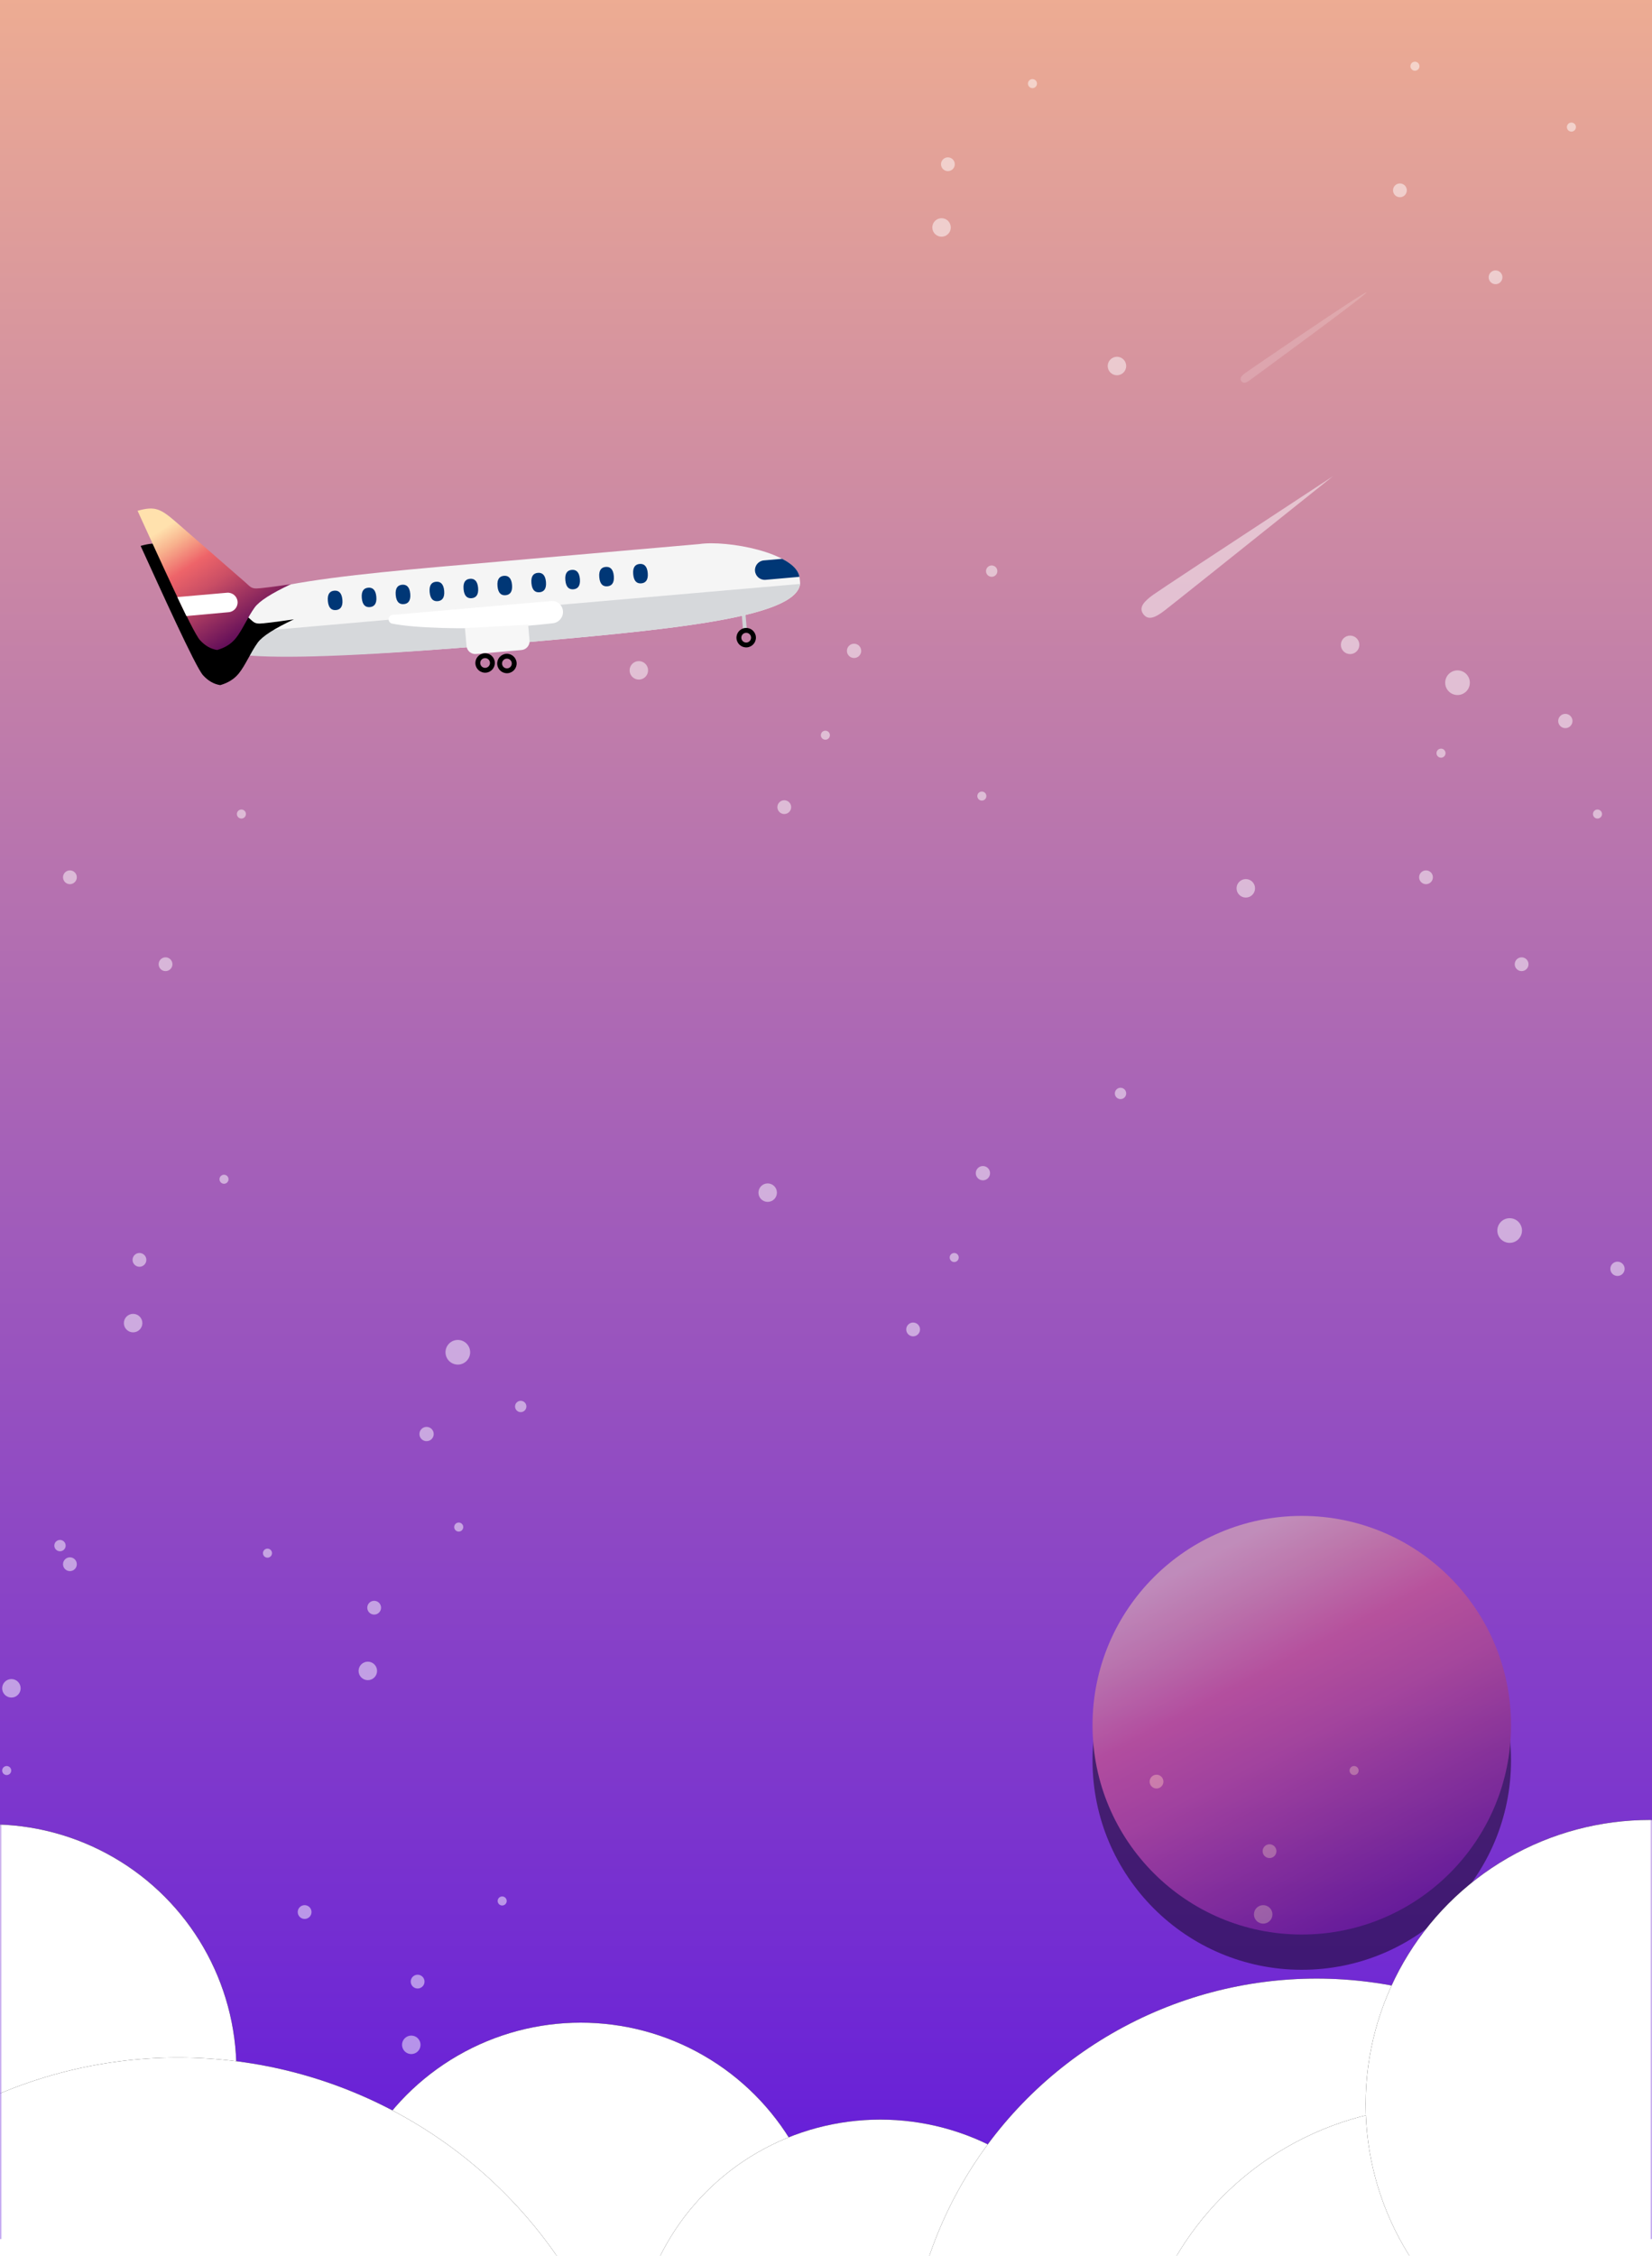 <?xml version="1.0" encoding="UTF-8" standalone="no"?>
<svg width="375px" height="512px" viewBox="0 0 375 512" version="1.1" xmlns="http://www.w3.org/2000/svg" xmlns:xlink="http://www.w3.org/1999/xlink">
    <!-- Generator: Sketch 45.1 (43504) - http://www.bohemiancoding.com/sketch -->
    <title>lxr_bg_2</title>
    <desc>Created with Sketch.</desc>
    <defs>
        <linearGradient x1="31.822%" y1="0%" x2="31.822%" y2="100%" id="linearGradient-1">
            <stop stop-color="#EEAD92" offset="0%"></stop>
            <stop stop-color="#6018DC" offset="100%"></stop>
        </linearGradient>
        <rect id="path-2" x="0" y="0" width="375" height="508.104"></rect>
        <linearGradient x1="70.295%" y1="95.784%" x2="25.582%" y2="10.666%" id="linearGradient-4">
            <stop stop-color="#520457" offset="0%"></stop>
            <stop stop-color="#CA4E65" offset="48.328%"></stop>
            <stop stop-color="#EE6469" offset="67.683%"></stop>
            <stop stop-color="#F8B38E" offset="86.905%"></stop>
            <stop stop-color="#FFE1AD" offset="100%"></stop>
        </linearGradient>
        <path d="M15.412,33.737 C17.231,33.388 18.702,32.636 19.825,31.481 C21.509,29.747 22.981,26.872 24.743,24.855 C25.918,23.511 28.801,21.999 33.392,20.321 C28.989,20.569 26.371,20.663 25.54,20.602 C24.293,20.511 24.083,19.998 23.151,19.037 C22.219,18.076 11.98,7.43 8.654,4.002 C5.328,0.573 4.159,-0.05 0.165,0.688 C3.722,10.659 10.153,29.114 11.719,31.165 C12.762,32.533 13.993,33.39 15.412,33.737 Z" id="path-5"></path>
        <filter x="-97.8%" y="-73.5%" width="295.6%" height="295.0%" filterUnits="objectBoundingBox" id="filter-6">
            <feOffset dx="0" dy="8" in="SourceAlpha" result="shadowOffsetOuter1"></feOffset>
            <feGaussianBlur stdDeviation="9.5" in="shadowOffsetOuter1" result="shadowBlurOuter1"></feGaussianBlur>
            <feColorMatrix values="0 0 0 0 0.824   0 0 0 0 0.141   0 0 0 0 0.141  0 0 0 0.3 0" type="matrix" in="shadowBlurOuter1"></feColorMatrix>
        </filter>
        <circle id="path-7" cx="332.5" cy="377.5" r="47.5"></circle>
        <filter x="-34.2%" y="-25.8%" width="168.4%" height="168.4%" filterUnits="objectBoundingBox" id="filter-8">
            <feOffset dx="0" dy="8" in="SourceAlpha" result="shadowOffsetOuter1"></feOffset>
            <feGaussianBlur stdDeviation="9.5" in="shadowOffsetOuter1" result="shadowBlurOuter1"></feGaussianBlur>
            <feColorMatrix values="0 0 0 0 0.824   0 0 0 0 0.141   0 0 0 0 0.141  0 0 0 0.3 0" type="matrix" in="shadowBlurOuter1"></feColorMatrix>
        </filter>
        <filter x="-8.6%" y="-155.4%" width="117.2%" height="410.8%" filterUnits="objectBoundingBox" id="filter-9">
            <feGaussianBlur stdDeviation="1" in="SourceGraphic"></feGaussianBlur>
        </filter>
        <filter x="-5.6%" y="-67.8%" width="111.3%" height="235.7%" filterUnits="objectBoundingBox" id="filter-10">
            <feGaussianBlur stdDeviation="1" in="SourceGraphic"></feGaussianBlur>
        </filter>
        <rect id="path-11" x="0" y="408.182" width="375" height="103.818"></rect>
        <circle id="path-13" cx="196.83" cy="101.83" r="55.83"></circle>
        <filter x="-10.7%" y="-10.7%" width="121.5%" height="121.5%" filterUnits="objectBoundingBox" id="filter-14">
            <feOffset dx="0" dy="0" in="SourceAlpha" result="shadowOffsetOuter1"></feOffset>
            <feGaussianBlur stdDeviation="4" in="shadowOffsetOuter1" result="shadowBlurOuter1"></feGaussianBlur>
            <feColorMatrix values="0 0 0 0 0.589   0 0 0 0 0.902   0 0 0 0 1  0 0 0 1 0" type="matrix" in="shadowBlurOuter1"></feColorMatrix>
        </filter>
        <circle id="path-15" cx="62.83" cy="56.83" r="55.83"></circle>
        <filter x="-10.7%" y="-10.7%" width="121.5%" height="121.5%" filterUnits="objectBoundingBox" id="filter-16">
            <feOffset dx="0" dy="0" in="SourceAlpha" result="shadowOffsetOuter1"></feOffset>
            <feGaussianBlur stdDeviation="4" in="shadowOffsetOuter1" result="shadowBlurOuter1"></feGaussianBlur>
            <feColorMatrix values="0 0 0 0 0.589   0 0 0 0 0.902   0 0 0 0 1  0 0 0 1 0" type="matrix" in="shadowBlurOuter1"></feColorMatrix>
        </filter>
        <circle id="path-17" cx="264.83" cy="123.83" r="55.83"></circle>
        <filter x="-10.7%" y="-10.7%" width="121.5%" height="121.5%" filterUnits="objectBoundingBox" id="filter-18">
            <feOffset dx="0" dy="0" in="SourceAlpha" result="shadowOffsetOuter1"></feOffset>
            <feGaussianBlur stdDeviation="4" in="shadowOffsetOuter1" result="shadowBlurOuter1"></feGaussianBlur>
            <feColorMatrix values="0 0 0 0 0.589   0 0 0 0 0.902   0 0 0 0 1  0 0 0 1 0" type="matrix" in="shadowBlurOuter1"></feColorMatrix>
        </filter>
        <circle id="path-19" cx="363.867" cy="128.867" r="92.867"></circle>
        <filter x="-6.5%" y="-6.5%" width="112.9%" height="112.9%" filterUnits="objectBoundingBox" id="filter-20">
            <feOffset dx="0" dy="0" in="SourceAlpha" result="shadowOffsetOuter1"></feOffset>
            <feGaussianBlur stdDeviation="4" in="shadowOffsetOuter1" result="shadowBlurOuter1"></feGaussianBlur>
            <feColorMatrix values="0 0 0 0 0.589   0 0 0 0 0.902   0 0 0 0 1  0 0 0 1 0" type="matrix" in="shadowBlurOuter1"></feColorMatrix>
        </filter>
        <circle id="path-21" cx="391.679" cy="134.324" r="69.324"></circle>
        <filter x="-8.7%" y="-8.7%" width="117.3%" height="117.3%" filterUnits="objectBoundingBox" id="filter-22">
            <feOffset dx="0" dy="0" in="SourceAlpha" result="shadowOffsetOuter1"></feOffset>
            <feGaussianBlur stdDeviation="4" in="shadowOffsetOuter1" result="shadowBlurOuter1"></feGaussianBlur>
            <feColorMatrix values="0 0 0 0 0.589   0 0 0 0 0.902   0 0 0 0 1  0 0 0 1 0" type="matrix" in="shadowBlurOuter1"></feColorMatrix>
        </filter>
        <circle id="path-23" cx="439.502" cy="64.502" r="64.502"></circle>
        <filter x="-9.3%" y="-9.3%" width="118.6%" height="118.6%" filterUnits="objectBoundingBox" id="filter-24">
            <feOffset dx="0" dy="0" in="SourceAlpha" result="shadowOffsetOuter1"></feOffset>
            <feGaussianBlur stdDeviation="4" in="shadowOffsetOuter1" result="shadowBlurOuter1"></feGaussianBlur>
            <feColorMatrix values="0 0 0 0 0.589   0 0 0 0 0.902   0 0 0 0 1  0 0 0 1 0" type="matrix" in="shadowBlurOuter1"></feColorMatrix>
        </filter>
        <circle id="path-25" cx="105.458" cy="158.458" r="104.542"></circle>
        <filter x="-5.7%" y="-5.7%" width="111.5%" height="111.5%" filterUnits="objectBoundingBox" id="filter-26">
            <feOffset dx="0" dy="0" in="SourceAlpha" result="shadowOffsetOuter1"></feOffset>
            <feGaussianBlur stdDeviation="4" in="shadowOffsetOuter1" result="shadowBlurOuter1"></feGaussianBlur>
            <feColorMatrix values="0 0 0 0 0.589   0 0 0 0 0.902   0 0 0 0 1  0 0 0 1 0" type="matrix" in="shadowBlurOuter1"></feColorMatrix>
        </filter>
    </defs>
    <g id="乐新人-1.2" stroke="none" stroke-width="1" fill="none" fill-rule="evenodd">
        <g id="1-2-收集页面" transform="translate(0, -65)">
            <g id="lxr_bg_2" transform="translate(0, 65)">
                <g id="云">
                    <mask id="mask-3" fill="white">
                        <use xlink:href="#path-2"></use>
                    </mask>
                    <use id="Mask-Copy" fill="url(#linearGradient-1)" xlink:href="#path-2"></use>
                    <g id="繁星" mask="url(#mask-3)">
                        <g transform="translate(-37, 14)">
                            <path d="M140.926,295.665 C139.381,295.665 138.128,294.413 138.128,292.868 C138.128,291.322 139.381,290.07 140.926,290.07 C142.471,290.07 143.724,291.322 143.724,292.868 C143.724,294.413 142.471,295.665 140.926,295.665 Z M120.494,367.278 C119.335,367.278 118.396,366.338 118.396,365.179 C118.396,364.02 119.335,363.081 120.494,363.081 C121.653,363.081 122.593,364.02 122.593,365.179 C122.593,366.338 121.653,367.278 120.494,367.278 Z M67.216,288.347 C66.057,288.347 65.118,287.408 65.118,286.249 C65.118,285.09 66.057,284.15 67.216,284.15 C68.375,284.15 69.315,285.09 69.315,286.249 C69.315,287.408 68.375,288.347 67.216,288.347 Z M130.361,452.128 C129.202,452.128 128.262,451.189 128.262,450.03 C128.262,448.87 129.202,447.931 130.361,447.931 C131.52,447.931 132.459,448.87 132.459,450.03 C132.459,451.189 131.52,452.128 130.361,452.128 Z M29.191,405.676 C28.326,405.676 27.626,404.975 27.626,404.111 C27.626,403.247 28.326,402.546 29.191,402.546 C30.055,402.546 30.756,403.247 30.756,404.111 C30.756,404.975 30.055,405.676 29.191,405.676 Z M106.148,421.462 C105.284,421.462 104.583,420.761 104.583,419.897 C104.583,419.033 105.284,418.332 106.148,418.332 C107.012,418.332 107.713,419.033 107.713,419.897 C107.713,420.761 107.012,421.462 106.148,421.462 Z M52.87,342.532 C52.006,342.532 51.305,341.831 51.305,340.966 C51.305,340.102 52.006,339.401 52.87,339.401 C53.734,339.401 54.435,340.102 54.435,340.966 C54.435,341.831 53.734,342.532 52.87,342.532 Z M121.934,352.398 C121.07,352.398 120.369,351.697 120.369,350.833 C120.369,349.968 121.07,349.268 121.934,349.268 C122.799,349.268 123.499,349.968 123.499,350.833 C123.499,351.697 122.799,352.398 121.934,352.398 Z M68.656,273.467 C67.792,273.467 67.091,272.767 67.091,271.902 C67.091,271.038 67.792,270.337 68.656,270.337 C69.52,270.337 70.221,271.038 70.221,271.902 C70.221,272.767 69.52,273.467 68.656,273.467 Z M131.801,437.248 C130.936,437.248 130.235,436.548 130.235,435.683 C130.235,434.819 130.936,434.118 131.801,434.118 C132.665,434.118 133.366,434.819 133.366,435.683 C133.366,436.548 132.665,437.248 131.801,437.248 Z M39.589,371.221 C38.431,371.221 37.492,370.282 37.492,369.124 C37.492,367.966 38.431,367.027 39.589,367.027 C40.747,367.027 41.686,367.966 41.686,369.124 C41.686,370.282 40.747,371.221 39.589,371.221 Z M155.202,306.457 C154.491,306.457 153.915,305.881 153.915,305.17 C153.915,304.459 154.491,303.883 155.202,303.883 C155.913,303.883 156.489,304.459 156.489,305.17 C156.489,305.881 155.913,306.457 155.202,306.457 Z M133.83,313.045 C132.935,313.045 132.209,312.319 132.209,311.424 C132.209,310.528 132.935,309.802 133.83,309.802 C134.726,309.802 135.451,310.528 135.451,311.424 C135.451,312.319 134.726,313.045 133.83,313.045 Z M141.129,333.562 C140.562,333.562 140.102,333.102 140.102,332.535 C140.102,331.968 140.562,331.508 141.129,331.508 C141.696,331.508 142.156,331.968 142.156,332.535 C142.156,333.102 141.696,333.562 141.129,333.562 Z M87.851,254.632 C87.283,254.632 86.824,254.172 86.824,253.605 C86.824,253.038 87.283,252.578 87.851,252.578 C88.418,252.578 88.877,253.038 88.877,253.605 C88.877,254.172 88.418,254.632 87.851,254.632 Z M150.995,418.413 C150.428,418.413 149.968,417.953 149.968,417.386 C149.968,416.818 150.428,416.359 150.995,416.359 C151.562,416.359 152.022,416.818 152.022,417.386 C152.022,417.953 151.562,418.413 150.995,418.413 Z M97.717,339.482 C97.15,339.482 96.69,339.022 96.69,338.455 C96.69,337.888 97.15,337.428 97.717,337.428 C98.284,337.428 98.744,337.888 98.744,338.455 C98.744,339.022 98.284,339.482 97.717,339.482 Z M38.519,388.814 C37.952,388.814 37.492,388.354 37.492,387.787 C37.492,387.22 37.952,386.76 38.519,386.76 C39.086,386.76 39.546,387.22 39.546,387.787 C39.546,388.354 39.086,388.814 38.519,388.814 Z M367.852,143.724 C366.306,143.724 365.054,142.471 365.054,140.926 C365.054,139.381 366.306,138.128 367.852,138.128 C369.397,138.128 370.649,139.381 370.649,140.926 C370.649,142.471 369.397,143.724 367.852,143.724 Z M379.691,268.04 C378.146,268.04 376.893,266.787 376.893,265.242 C376.893,263.697 378.146,262.444 379.691,262.444 C381.236,262.444 382.489,263.697 382.489,265.242 C382.489,266.787 381.236,268.04 379.691,268.04 Z M4.771,337.104 C3.226,337.104 1.973,335.851 1.973,334.306 C1.973,332.761 3.226,331.508 4.771,331.508 C6.316,331.508 7.569,332.761 7.569,334.306 C7.569,335.851 6.316,337.104 4.771,337.104 Z M319.794,189.684 C318.635,189.684 317.695,188.744 317.695,187.585 C317.695,186.426 318.635,185.487 319.794,185.487 C320.953,185.487 321.893,186.426 321.893,187.585 C321.893,188.744 320.953,189.684 319.794,189.684 Z M290.546,71.158 C289.387,71.158 288.447,70.219 288.447,69.06 C288.447,67.901 289.387,66.961 290.546,66.961 C291.705,66.961 292.644,67.901 292.644,69.06 C292.644,70.219 291.705,71.158 290.546,71.158 Z M11.965,189.684 C10.806,189.684 9.866,188.744 9.866,187.585 C9.866,186.426 10.806,185.487 11.965,185.487 C13.124,185.487 14.064,186.426 14.064,187.585 C14.064,188.744 13.124,189.684 11.965,189.684 Z M360.699,186.644 C359.835,186.644 359.134,185.943 359.134,185.079 C359.134,184.214 359.835,183.514 360.699,183.514 C361.564,183.514 362.264,184.214 362.264,185.079 C362.264,185.943 361.564,186.644 360.699,186.644 Z M449.496,166.333 C448.632,166.333 447.931,165.632 447.931,164.768 C447.931,163.903 448.632,163.202 449.496,163.202 C450.36,163.202 451.061,163.903 451.061,164.768 C451.061,165.632 450.36,166.333 449.496,166.333 Z M52.87,186.644 C52.006,186.644 51.305,185.943 51.305,185.079 C51.305,184.214 52.006,183.514 52.87,183.514 C53.734,183.514 54.435,184.214 54.435,185.079 C54.435,185.943 53.734,186.644 52.87,186.644 Z M354.779,30.756 C353.915,30.756 353.214,30.055 353.214,29.191 C353.214,28.326 353.915,27.626 354.779,27.626 C355.644,27.626 356.344,28.326 356.344,29.191 C356.344,30.055 355.644,30.756 354.779,30.756 Z M427.79,413.569 C426.926,413.569 426.225,412.868 426.225,412.004 C426.225,411.14 426.926,410.439 427.79,410.439 C428.654,410.439 429.355,411.14 429.355,412.004 C429.355,412.868 428.654,413.569 427.79,413.569 Z M382.405,206.376 C381.541,206.376 380.84,205.676 380.84,204.811 C380.84,203.947 381.541,203.246 382.405,203.246 C383.269,203.246 383.97,203.947 383.97,204.811 C383.97,205.676 383.269,206.376 382.405,206.376 Z M74.576,206.376 C73.711,206.376 73.011,205.676 73.011,204.811 C73.011,203.947 73.711,203.246 74.576,203.246 C75.44,203.246 76.141,203.947 76.141,204.811 C76.141,205.676 75.44,206.376 74.576,206.376 Z M376.485,50.489 C375.621,50.489 374.92,49.788 374.92,48.923 C374.92,48.059 375.621,47.358 376.485,47.358 C377.35,47.358 378.05,48.059 378.05,48.923 C378.05,49.788 377.35,50.489 376.485,50.489 Z M449.496,433.302 C448.632,433.302 447.931,432.601 447.931,431.737 C447.931,430.872 448.632,430.172 449.496,430.172 C450.36,430.172 451.061,430.872 451.061,431.737 C451.061,432.601 450.36,433.302 449.496,433.302 Z M343.472,134.43 C342.314,134.43 341.375,133.491 341.375,132.333 C341.375,131.174 342.314,130.235 343.472,130.235 C344.63,130.235 345.569,131.174 345.569,132.333 C345.569,133.491 344.63,134.43 343.472,134.43 Z M413.699,144.649 C412.988,144.649 412.412,144.073 412.412,143.362 C412.412,142.651 412.988,142.075 413.699,142.075 C414.41,142.075 414.987,142.651 414.987,143.362 C414.987,144.073 414.41,144.649 413.699,144.649 Z M502.496,124.338 C501.785,124.338 501.209,123.762 501.209,123.051 C501.209,122.34 501.785,121.764 502.496,121.764 C503.207,121.764 503.783,122.34 503.783,123.051 C503.783,123.762 503.207,124.338 502.496,124.338 Z M425.539,268.965 C424.828,268.965 424.252,268.389 424.252,267.678 C424.252,266.967 424.828,266.391 425.539,266.391 C426.25,266.391 426.826,266.967 426.826,267.678 C426.826,268.389 426.25,268.965 425.539,268.965 Z M50.619,338.029 C49.908,338.029 49.332,337.453 49.332,336.742 C49.332,336.031 49.908,335.455 50.619,335.455 C51.33,335.455 51.906,336.031 51.906,336.742 C51.906,337.453 51.33,338.029 50.619,338.029 Z M392.328,151.238 C391.432,151.238 390.706,150.512 390.706,149.616 C390.706,148.721 391.432,147.995 392.328,147.995 C393.223,147.995 393.949,148.721 393.949,149.616 C393.949,150.512 393.223,151.238 392.328,151.238 Z M481.125,130.926 C480.229,130.926 479.503,130.201 479.503,129.305 C479.503,128.41 480.229,127.684 481.125,127.684 C482.02,127.684 482.746,128.41 482.746,129.305 C482.746,130.201 482.02,130.926 481.125,130.926 Z M404.167,275.553 C403.272,275.553 402.546,274.827 402.546,273.932 C402.546,273.036 403.272,272.31 404.167,272.31 C405.063,272.31 405.789,273.036 405.789,273.932 C405.789,274.827 405.063,275.553 404.167,275.553 Z M459.419,378.163 C458.523,378.163 457.797,377.437 457.797,376.542 C457.797,375.646 458.523,374.92 459.419,374.92 C460.314,374.92 461.04,375.646 461.04,376.542 C461.04,377.437 460.314,378.163 459.419,378.163 Z M29.247,344.617 C28.352,344.617 27.626,343.891 27.626,342.996 C27.626,342.101 28.352,341.375 29.247,341.375 C30.143,341.375 30.868,342.101 30.868,342.996 C30.868,343.891 30.143,344.617 29.247,344.617 Z M399.626,171.755 C399.059,171.755 398.599,171.295 398.599,170.728 C398.599,170.16 399.059,169.701 399.626,169.701 C400.193,169.701 400.653,170.16 400.653,170.728 C400.653,171.295 400.193,171.755 399.626,171.755 Z M488.423,151.443 C487.856,151.443 487.396,150.984 487.396,150.417 C487.396,149.849 487.856,149.39 488.423,149.39 C488.99,149.39 489.45,149.849 489.45,150.417 C489.45,150.984 488.99,151.443 488.423,151.443 Z M91.797,171.755 C91.23,171.755 90.77,171.295 90.77,170.728 C90.77,170.16 91.23,169.701 91.797,169.701 C92.364,169.701 92.824,170.16 92.824,170.728 C92.824,171.295 92.364,171.755 91.797,171.755 Z M393.706,15.867 C393.139,15.867 392.68,15.407 392.68,14.84 C392.68,14.273 393.139,13.813 393.706,13.813 C394.274,13.813 394.733,14.273 394.733,14.84 C394.733,15.407 394.274,15.867 393.706,15.867 Z M466.717,398.68 C466.15,398.68 465.69,398.22 465.69,397.653 C465.69,397.086 466.15,396.626 466.717,396.626 C467.284,396.626 467.744,397.086 467.744,397.653 C467.744,398.22 467.284,398.68 466.717,398.68 Z M364.107,157.942 C363.54,157.942 363.081,157.482 363.081,156.915 C363.081,156.348 363.54,155.888 364.107,155.888 C364.675,155.888 365.134,156.348 365.134,156.915 C365.134,157.482 364.675,157.942 364.107,157.942 Z M452.904,137.631 C452.337,137.631 451.877,137.171 451.877,136.604 C451.877,136.037 452.337,135.577 452.904,135.577 C453.472,135.577 453.931,136.037 453.931,136.604 C453.931,137.171 453.472,137.631 452.904,137.631 Z M358.188,2.054 C357.621,2.054 357.161,1.594 357.161,1.027 C357.161,0.46 357.621,0 358.188,0 C358.755,0 359.215,0.46 359.215,1.027 C359.215,1.594 358.755,2.054 358.188,2.054 Z M450.931,92.824 C450.364,92.824 449.904,92.364 449.904,91.797 C449.904,91.23 450.364,90.77 450.931,90.77 C451.498,90.77 451.958,91.23 451.958,91.797 C451.958,92.364 451.498,92.824 450.931,92.824 Z M1.027,351.322 C0.46,351.322 0,350.862 0,350.295 C0,349.727 0.46,349.268 1.027,349.268 C1.594,349.268 2.054,349.727 2.054,350.295 C2.054,350.862 1.594,351.322 1.027,351.322 Z M250.73,39.716 C249.571,39.716 248.631,38.776 248.631,37.617 C248.631,36.458 249.571,35.519 250.73,35.519 C251.889,35.519 252.828,36.458 252.828,37.617 C252.828,38.776 251.889,39.716 250.73,39.716 Z M323.741,422.529 C322.582,422.529 321.642,421.59 321.642,420.431 C321.642,419.272 322.582,418.332 323.741,418.332 C324.9,418.332 325.839,419.272 325.839,420.431 C325.839,421.59 324.9,422.529 323.741,422.529 Z M244.277,289.253 C243.412,289.253 242.711,288.553 242.711,287.688 C242.711,286.824 243.412,286.123 244.277,286.123 C245.141,286.123 245.842,286.824 245.842,287.688 C245.842,288.553 245.141,289.253 244.277,289.253 Z M299.528,391.863 C298.664,391.863 297.963,391.162 297.963,390.298 C297.963,389.434 298.664,388.733 299.528,388.733 C300.392,388.733 301.093,389.434 301.093,390.298 C301.093,391.162 300.392,391.863 299.528,391.863 Z M215.028,170.728 C214.164,170.728 213.463,170.027 213.463,169.163 C213.463,168.298 214.164,167.597 215.028,167.597 C215.892,167.597 216.593,168.298 216.593,169.163 C216.593,170.027 215.892,170.728 215.028,170.728 Z M252.17,24.836 C251.305,24.836 250.605,24.135 250.605,23.271 C250.605,22.407 251.305,21.706 252.17,21.706 C253.034,21.706 253.735,22.407 253.735,23.271 C253.735,24.135 253.034,24.836 252.17,24.836 Z M325.18,407.649 C324.316,407.649 323.615,406.949 323.615,406.084 C323.615,405.22 324.316,404.519 325.18,404.519 C326.045,404.519 326.745,405.22 326.745,406.084 C326.745,406.949 326.045,407.649 325.18,407.649 Z M211.263,258.745 C210.105,258.745 209.166,257.806 209.166,256.648 C209.166,255.49 210.105,254.551 211.263,254.551 C212.421,254.551 213.36,255.49 213.36,256.648 C213.36,257.806 212.421,258.745 211.263,258.745 Z M182.015,140.219 C180.856,140.219 179.917,139.28 179.917,138.122 C179.917,136.964 180.856,136.025 182.015,136.025 C183.173,136.025 184.112,136.964 184.112,138.122 C184.112,139.28 183.173,140.219 182.015,140.219 Z M291.357,235.42 C290.646,235.42 290.07,234.843 290.07,234.132 C290.07,233.421 290.646,232.845 291.357,232.845 C292.068,232.845 292.644,233.421 292.644,234.132 C292.644,234.843 292.068,235.42 291.357,235.42 Z M262.108,116.894 C261.398,116.894 260.821,116.317 260.821,115.607 C260.821,114.896 261.398,114.319 262.108,114.319 C262.819,114.319 263.396,114.896 263.396,115.607 C263.396,116.317 262.819,116.894 262.108,116.894 Z M260.119,253.847 C259.223,253.847 258.498,253.121 258.498,252.226 C258.498,251.33 259.223,250.605 260.119,250.605 C261.014,250.605 261.74,251.33 261.74,252.226 C261.74,253.121 261.014,253.847 260.119,253.847 Z M230.87,135.321 C229.975,135.321 229.249,134.596 229.249,133.7 C229.249,132.805 229.975,132.079 230.87,132.079 C231.766,132.079 232.492,132.805 232.492,133.7 C232.492,134.596 231.766,135.321 230.87,135.321 Z M271.364,6 C270.797,6 270.337,5.541 270.337,4.973 C270.337,4.406 270.797,3.947 271.364,3.947 C271.931,3.947 272.391,4.406 272.391,4.973 C272.391,5.541 271.931,6 271.364,6 Z M344.375,388.814 C343.808,388.814 343.348,388.354 343.348,387.787 C343.348,387.22 343.808,386.76 344.375,386.76 C344.942,386.76 345.402,387.22 345.402,387.787 C345.402,388.354 344.942,388.814 344.375,388.814 Z M259.875,167.678 C259.308,167.678 258.848,167.218 258.848,166.651 C258.848,166.084 259.308,165.624 259.875,165.624 C260.442,165.624 260.902,166.084 260.902,166.651 C260.902,167.218 260.442,167.678 259.875,167.678 Z M253.605,272.391 C253.038,272.391 252.578,271.931 252.578,271.364 C252.578,270.797 253.038,270.337 253.605,270.337 C254.172,270.337 254.632,270.797 254.632,271.364 C254.632,271.931 254.172,272.391 253.605,272.391 Z M224.356,153.865 C223.789,153.865 223.329,153.405 223.329,152.838 C223.329,152.271 223.789,151.811 224.356,151.811 C224.923,151.811 225.383,152.271 225.383,152.838 C225.383,153.405 224.923,153.865 224.356,153.865 Z" id="Combined-Shape" fill="#FFFFFF" fill-rule="evenodd" opacity="0.5"></path>
                            <g id="飞" stroke-width="1" fill="none" fill-rule="evenodd" transform="translate(144.178, 117.161) rotate(-5) translate(-144.178, -117.161) translate(69.678, 94.661)">
                                <path d="M134.737,34.789 L135.593,35.204 L135.593,39.49 L135.593,39.49 C135.593,39.726 135.402,39.918 135.165,39.918 L135.165,39.918 L135.165,39.918 C134.929,39.918 134.737,39.726 134.737,39.49 L134.737,34.789 Z" id="Rectangle-2-Copy-2" fill="#D1D4D7"></path>
                                <path d="M80.621,38.102 C116.989,38.102 146.866,38.13 148.542,30.33 C148.595,30.085 148.546,28.936 148.542,28.675 C147.893,23.114 132.872,18.94 126.53,19.327 C118.206,19.327 103.46,19.327 80.621,19.327 C43.121,19.327 12.819,18.857 12.701,29.543 C12.718,33.712 18.001,37.988 80.621,38.102 Z" id="Oval" fill="#F5F5F5"></path>
                                <path d="M140.81,24.3 C142.257,24.301 143.644,24.3 144.971,24.297 C145.574,24.685 148.348,26.381 148.538,28.714 C147.405,28.724 144.83,28.726 140.812,28.719 L140.812,28.719 C139.591,28.717 138.603,27.726 138.603,26.506 L138.603,26.506 L138.603,26.506 C138.603,25.288 139.59,24.3 140.808,24.3 C140.809,24.3 140.809,24.3 140.81,24.3 L140.81,24.3 Z M58.533,27.058 C57.618,27.058 56.877,26.548 56.877,24.849 C56.877,23.15 57.618,22.64 58.533,22.64 C59.448,22.64 60.19,23.177 60.19,24.849 C60.19,26.522 59.448,27.058 58.533,27.058 Z M50.803,27.058 C49.888,27.058 49.146,26.548 49.146,24.849 C49.146,23.15 49.888,22.64 50.803,22.64 C51.717,22.64 52.459,23.177 52.459,24.849 C52.459,26.522 51.717,27.058 50.803,27.058 Z M43.072,27.058 C42.157,27.058 41.415,26.548 41.415,24.849 C41.415,23.15 42.157,22.64 43.072,22.64 C43.987,22.64 44.728,23.177 44.728,24.849 C44.728,26.522 43.987,27.058 43.072,27.058 Z M66.264,27.058 C65.349,27.058 64.608,26.548 64.608,24.849 C64.608,23.15 65.349,22.64 66.264,22.64 C67.179,22.64 67.921,23.177 67.921,24.849 C67.921,26.522 67.179,27.058 66.264,27.058 Z M73.995,27.058 C73.08,27.058 72.338,26.548 72.338,24.849 C72.338,23.15 73.08,22.64 73.995,22.64 C74.91,22.64 75.652,23.177 75.652,24.849 C75.652,26.522 74.91,27.058 73.995,27.058 Z M81.726,27.058 C80.811,27.058 80.069,26.548 80.069,24.849 C80.069,23.15 80.811,22.64 81.726,22.64 C82.641,22.64 83.382,23.177 83.382,24.849 C83.382,26.522 82.641,27.058 81.726,27.058 Z M89.457,27.058 C88.542,27.058 87.8,26.548 87.8,24.849 C87.8,23.15 88.542,22.64 89.457,22.64 C90.372,22.64 91.113,23.177 91.113,24.849 C91.113,26.522 90.372,27.058 89.457,27.058 Z M97.188,27.058 C96.273,27.058 95.531,26.548 95.531,24.849 C95.531,23.15 96.273,22.64 97.188,22.64 C98.102,22.64 98.844,23.177 98.844,24.849 C98.844,26.522 98.102,27.058 97.188,27.058 Z M104.918,27.058 C104.003,27.058 103.262,26.548 103.262,24.849 C103.262,23.15 104.003,22.64 104.918,22.64 C105.833,22.64 106.575,23.177 106.575,24.849 C106.575,26.522 105.833,27.058 104.918,27.058 Z M112.649,27.058 C111.734,27.058 110.993,26.548 110.993,24.849 C110.993,23.15 111.734,22.64 112.649,22.64 C113.564,22.64 114.306,23.177 114.306,24.849 C114.306,26.522 113.564,27.058 112.649,27.058 Z" id="Combined-Shape" fill="#003776"></path>
                                <path d="M80.621,38.102 C116.989,38.102 146.866,38.13 148.542,30.33 C128.279,30.33 29.597,30.234 12.801,30.33 C12.819,34.499 18.001,37.988 80.621,38.102 Z" id="Oval-Copy" fill="#D6D8DB"></path>
                                <path d="M55.783,29.271 L91.893,29.271 L91.893,29.271 C93.265,29.271 94.378,30.383 94.378,31.756 L94.378,31.756 L94.378,31.756 C94.378,33.15 93.269,34.291 91.875,34.331 C83.563,34.568 75.214,34.196 66.828,33.215 C61.778,32.624 58.003,31.962 55.503,31.231 L55.503,31.231 C54.973,31.076 54.669,30.52 54.824,29.99 C54.948,29.564 55.339,29.271 55.783,29.271 Z" id="Rectangle-2" fill="#FFFFFF"></path>
                                <path d="M71.882,33.689 L86.24,34.18 L86.24,37.763 L86.24,37.763 C86.24,38.867 85.344,39.763 84.24,39.763 L73.882,39.763 L73.882,39.763 C72.778,39.763 71.882,38.867 71.882,37.763 L71.882,33.689 Z" id="Rectangle-2-Copy" fill="#F7F7F7"></path>
                                <g id="Path-18">
                                    <use fill="black" fill-opacity="1" filter="url(#filter-6)" xlink:href="#path-5"></use>
                                    <use fill="url(#linearGradient-4)" fill-rule="evenodd" xlink:href="#path-5"></use>
                                </g>
                                <path d="M7.444,20.984 L18.771,20.984 L18.771,20.984 C19.993,20.984 20.984,21.975 20.984,23.197 L20.984,23.197 L20.984,23.197 C20.984,24.42 19.994,25.413 18.771,25.417 L9.124,25.449 L7.444,20.984 Z" id="Rectangle-31" fill="#FFFFFF"></path>
                                <path d="M75.748,44.18 C74.528,44.18 73.539,43.191 73.539,41.972 C73.539,40.752 74.528,39.763 75.748,39.763 C76.968,39.763 77.957,40.752 77.957,41.972 C77.957,43.191 76.968,44.18 75.748,44.18 Z M75.748,43.076 C76.358,43.076 76.852,42.581 76.852,41.972 C76.852,41.362 76.358,40.867 75.748,40.867 C75.138,40.867 74.643,41.362 74.643,41.972 C74.643,42.581 75.138,43.076 75.748,43.076 Z" id="Combined-Shape" fill="#000000"></path>
                                <path d="M80.67,44.73 C79.45,44.73 78.461,43.742 78.461,42.522 C78.461,41.302 79.45,40.313 80.67,40.313 C81.889,40.313 82.878,41.302 82.878,42.522 C82.878,43.742 81.889,44.73 80.67,44.73 Z M80.67,43.626 C81.28,43.626 81.774,43.132 81.774,42.522 C81.774,41.912 81.28,41.417 80.67,41.417 C80.06,41.417 79.565,41.912 79.565,42.522 C79.565,43.132 80.06,43.626 80.67,43.626 Z" id="Combined-Shape-Copy" fill="#000000"></path>
                                <path d="M135.289,43.624 C134.07,43.624 133.081,42.635 133.081,41.415 C133.081,40.195 134.07,39.206 135.289,39.206 C136.509,39.206 137.498,40.195 137.498,41.415 C137.498,42.635 136.509,43.624 135.289,43.624 Z M135.289,42.52 C135.899,42.52 136.394,42.025 136.394,41.415 C136.394,40.805 135.899,40.311 135.289,40.311 C134.679,40.311 134.185,40.805 134.185,41.415 C134.185,42.025 134.679,42.52 135.289,42.52 Z" id="Combined-Shape-Copy-2" fill="#000000"></path>
                            </g>
                            <g id="Oval-19-Copy" fill="none" opacity="0.45">
                                <use fill="black" fill-opacity="1" filter="url(#filter-8)" xlink:href="#path-7"></use>
                                <use fill="url(#linearGradient-4)" fill-rule="evenodd" xlink:href="#path-7"></use>
                            </g>
                        </g>
                    </g>
                </g>
                <path d="M280.361,77.226 C281.517,77.197 313.243,77.147 313.243,76.665 C313.243,76.182 281.413,75.298 280.361,75.298 C279.31,75.298 278.458,75.434 278.458,76.262 C278.458,77.09 279.206,77.254 280.361,77.226 Z" id="Oval-14-Copy" fill="#FFFFFF" opacity="0.4" filter="url(#filter-9)" transform="translate(295.85, 76.263) rotate(-36) translate(-295.85, -76.263) "></path>
                <path d="M258.789,125.9 C260.554,125.856 276.847,125.125 307.668,123.707 C276.688,122.225 260.395,121.484 258.789,121.484 C256.38,121.484 254.428,121.794 254.428,123.692 C254.428,125.589 256.142,125.965 258.789,125.9 Z" id="Oval-14" fill="#FFFFFF" opacity="0.7" filter="url(#filter-10)" transform="translate(281.048, 123.695) rotate(-36) translate(-281.048, -123.695) "></path>
                <mask id="mask-12" fill="white">
                    <use xlink:href="#path-11"></use>
                </mask>
                <use id="Mask" fill-opacity="0" fill="#D8D8D8" xlink:href="#path-11"></use>
                <g id="云" mask="url(#mask-12)">
                    <g transform="translate(-65, 413)">
                        <g id="Oval-Copy-5">
                            <use fill="black" fill-opacity="1" filter="url(#filter-14)" xlink:href="#path-13"></use>
                            <use fill="#FFFFFF" fill-rule="evenodd" xlink:href="#path-13"></use>
                        </g>
                        <g id="Oval-Copy-6">
                            <use fill="black" fill-opacity="1" filter="url(#filter-16)" xlink:href="#path-15"></use>
                            <use fill="#FFFFFF" fill-rule="evenodd" xlink:href="#path-15"></use>
                        </g>
                        <g id="Oval-Copy-4">
                            <use fill="black" fill-opacity="1" filter="url(#filter-18)" xlink:href="#path-17"></use>
                            <use fill="#FFFFFF" fill-rule="evenodd" xlink:href="#path-17"></use>
                        </g>
                        <g id="Oval-Copy-2">
                            <use fill="black" fill-opacity="1" filter="url(#filter-20)" xlink:href="#path-19"></use>
                            <use fill="#FFFFFF" fill-rule="evenodd" xlink:href="#path-19"></use>
                        </g>
                        <g id="Oval-Copy-3">
                            <use fill="black" fill-opacity="1" filter="url(#filter-22)" xlink:href="#path-21"></use>
                            <use fill="#FFFFFF" fill-rule="evenodd" xlink:href="#path-21"></use>
                        </g>
                        <g id="Oval">
                            <use fill="black" fill-opacity="1" filter="url(#filter-24)" xlink:href="#path-23"></use>
                            <use fill="#FFFFFF" fill-rule="evenodd" xlink:href="#path-23"></use>
                        </g>
                        <g id="Oval-Copy">
                            <use fill="black" fill-opacity="1" filter="url(#filter-26)" xlink:href="#path-25"></use>
                            <use fill="#FFFFFF" fill-rule="evenodd" xlink:href="#path-25"></use>
                        </g>
                    </g>
                </g>
            </g>
        </g>
    </g>
</svg>